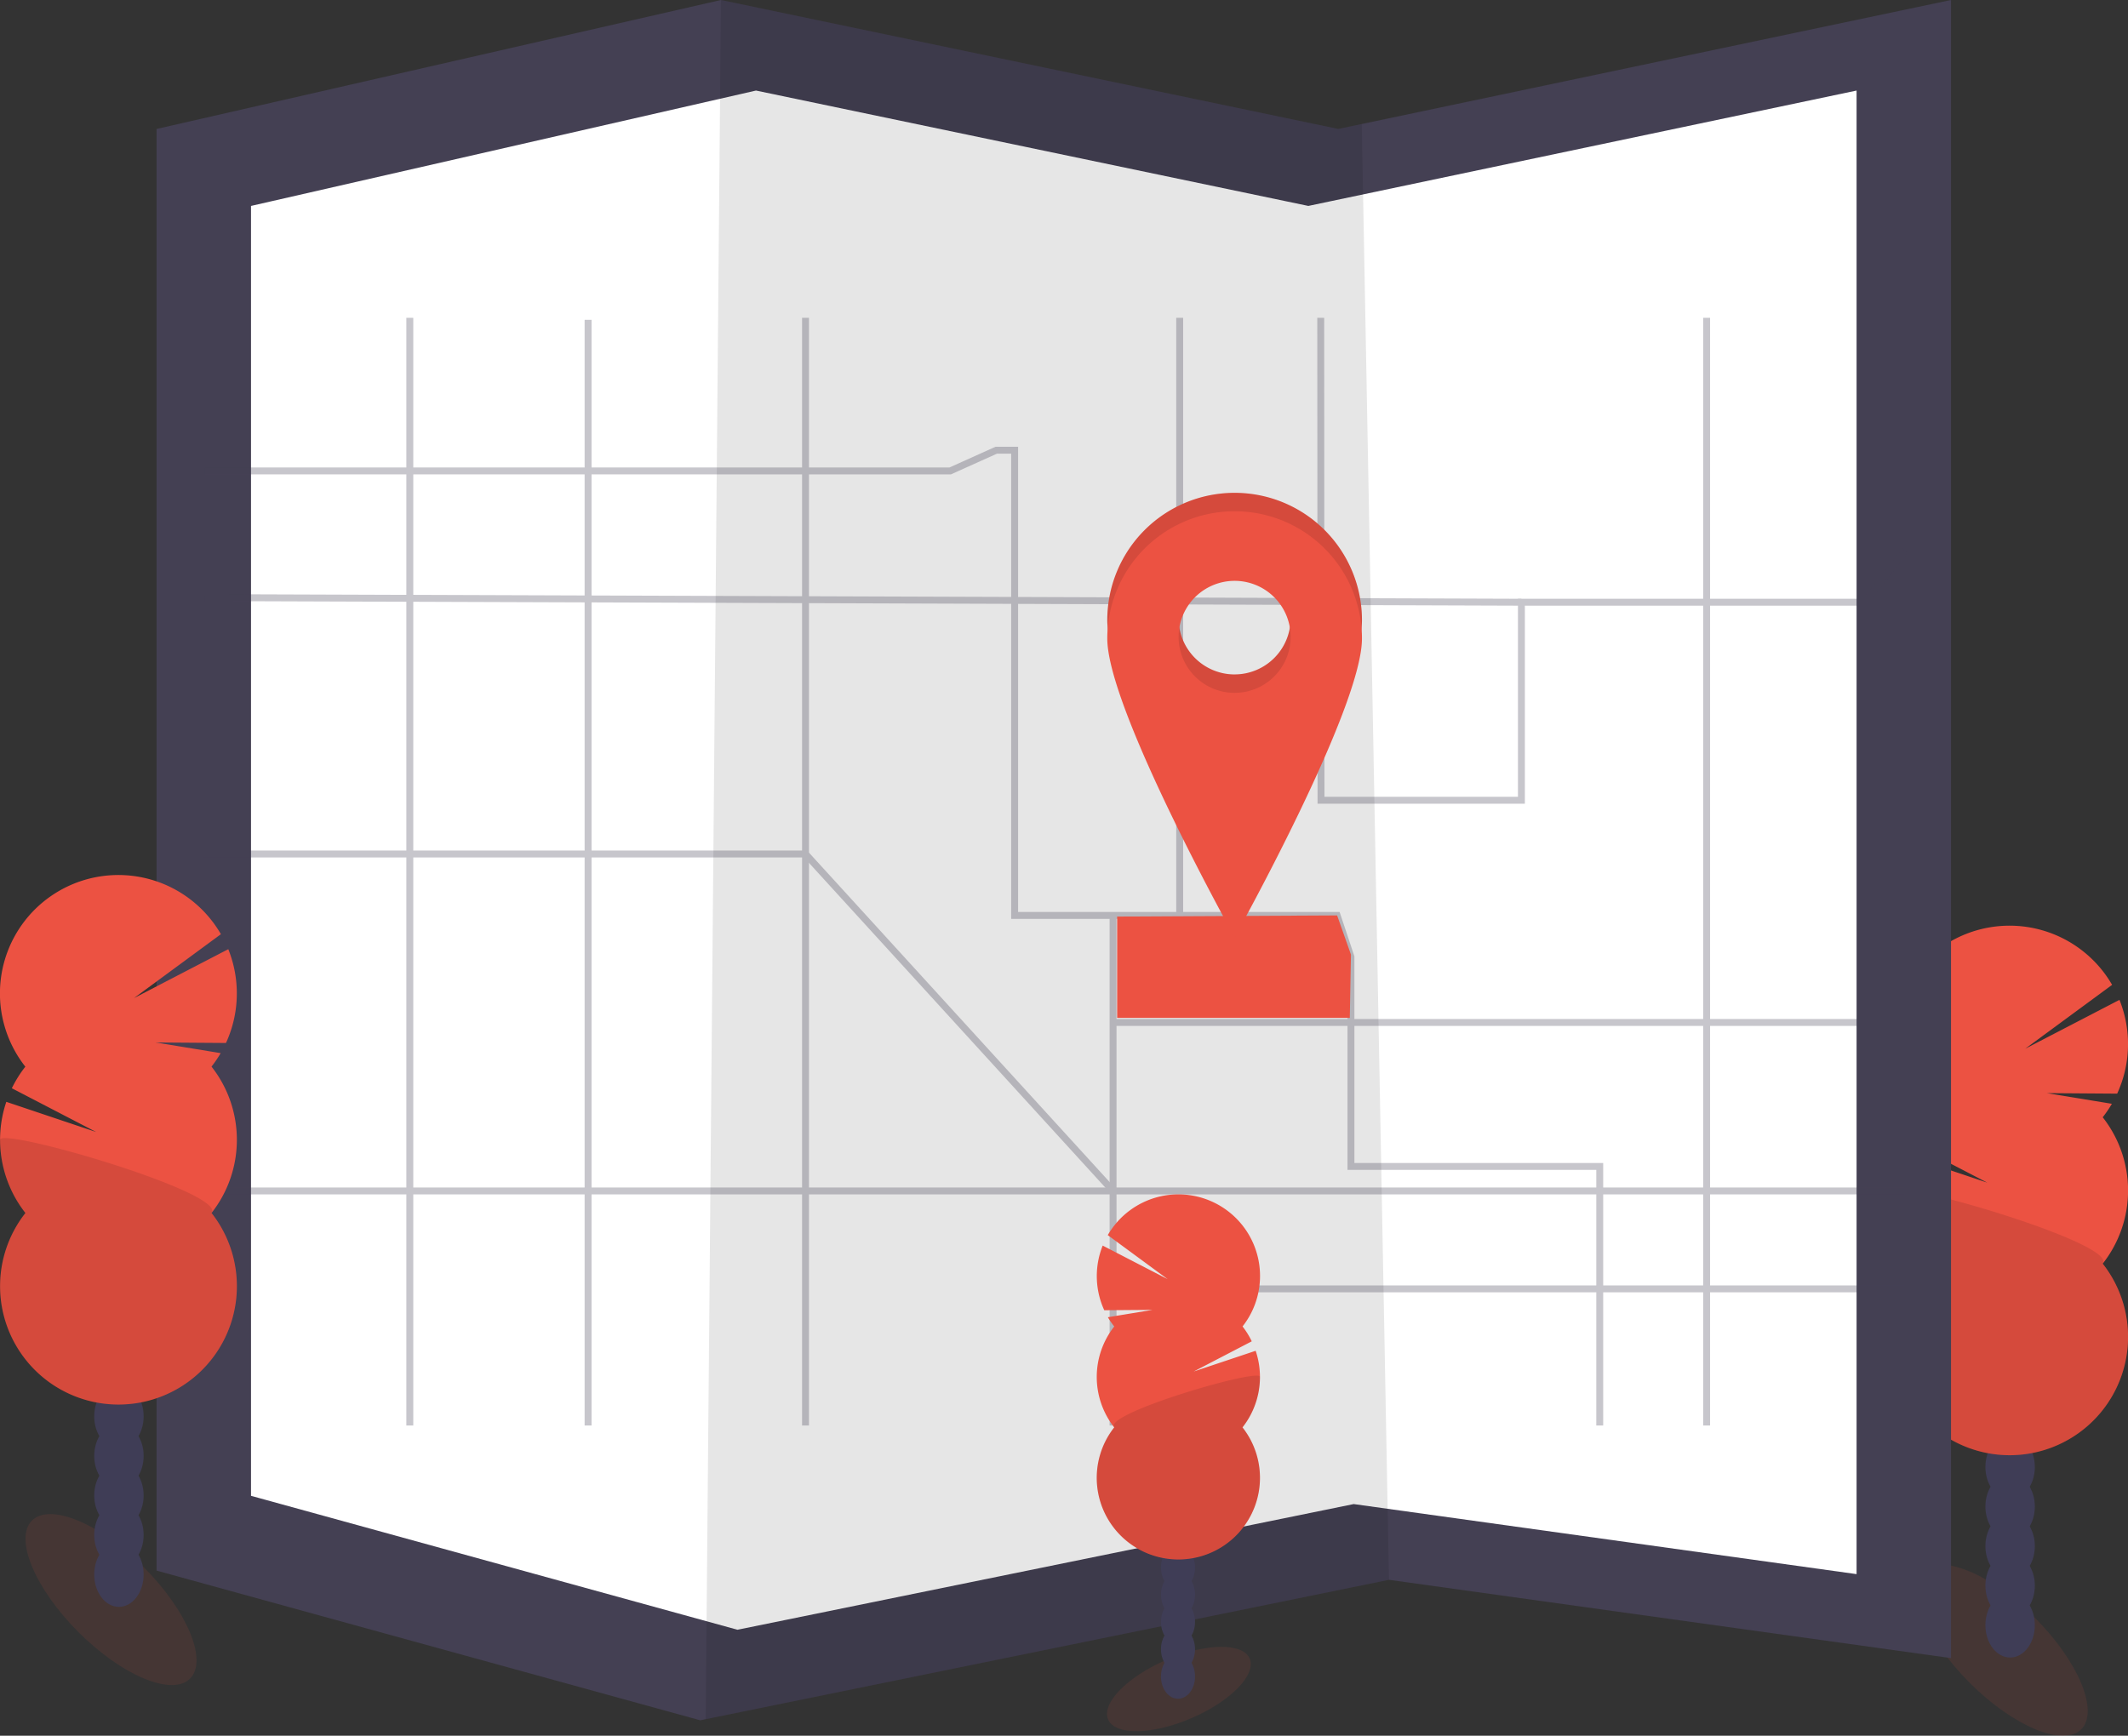 <svg xmlns="http://www.w3.org/2000/svg" id="e937dd5c-1a88-46eb-b274-68931cd56025" width="923.8" height="753.71" data-name="Layer 1" viewBox="0 0 923.8 753.71"><rect x="0" y="0" width="923.8" height="753.71" fill="#333333" stroke="none"/><title>map</title><ellipse cx="1007.29" cy="789.73" fill="#ec5242" opacity=".1" rx="19.99" ry="48.53" transform="translate(-401.49 870.42) rotate(-45)"/><ellipse cx="872.63" cy="705.7" fill="#3f3d56" rx="10.73" ry="14.05"/><ellipse cx="872.63" cy="688.53" fill="#3f3d56" rx="10.73" ry="14.05"/><ellipse cx="872.63" cy="671.36" fill="#3f3d56" rx="10.73" ry="14.05"/><ellipse cx="872.63" cy="654.19" fill="#3f3d56" rx="10.73" ry="14.05"/><ellipse cx="872.63" cy="637.02" fill="#3f3d56" rx="10.73" ry="14.05"/><ellipse cx="872.63" cy="619.85" fill="#3f3d56" rx="10.73" ry="14.05"/><ellipse cx="872.63" cy="602.68" fill="#3f3d56" rx="10.73" ry="14.05"/><path fill="#ec5242" d="M1050.9,558.33a51.13,51.13,0,0,0,4-5.88l-28.2-4.63,30.5.22a51.54,51.54,0,0,0,1-40.73l-40.91,21.23L1055,500.8a51.41,51.41,0,1,0-84.9,57.53,51.16,51.16,0,0,0-5.86,9.37l36.6,19-39-13.1a51.45,51.45,0,0,0,8.29,48.27,51.4,51.4,0,1,0,80.8,0,51.41,51.41,0,0,0,0-63.56Z" transform="translate(-138.1 -73.15)"/><path d="M959.1,590.11a51.16,51.16,0,0,0,11,31.78,51.4,51.4,0,1,0,80.8,0C1057.79,613.15,959.1,584.34,959.1,590.11Z" opacity=".1" transform="translate(-138.1 -73.15)"/><polygon fill="#444053" points="846.97 0 846.97 720 602.97 686 306.36 746.51 303.97 747 67.97 682 67.97 56 312.97 0 580.97 56 591.16 53.85 846.97 0"/><polygon fill="#fff" points="805.97 39.32 805.97 683.53 587.66 653.11 322.27 707.25 320.13 707.68 108.97 649.53 108.97 89.42 328.19 39.32 567.97 89.42 577.09 87.5 805.97 39.32"/><polygon points="602.97 686 306.36 746.51 312.97 0 580.97 56 591.16 53.85 602.97 686" opacity=".1"/><g opacity=".3"><polyline fill="none" stroke="#444053" stroke-miterlimit="10" stroke-width="3" points="573.35 138 573.47 347.5 660.47 347.5 660.47 261.5 809.47 261.5 826.97 239.06"/><polyline fill="none" stroke="#444053" stroke-miterlimit="10" stroke-width="3" points="88.97 204.5 412.47 204.5 432.47 195.5 440.47 195.5 440.47 397.5 580.47 397.5 586.47 415.5 586.47 506.5 694.47 506.5 694.47 619"/><line x1="483.2" x2="483.2" y1="619" y2="397.5" fill="none" stroke="#444053" stroke-miterlimit="10" stroke-width="3"/><line x1="826.97" x2="483.2" y1="559.66" y2="559.66" fill="none" stroke="#444053" stroke-miterlimit="10" stroke-width="3"/><line x1="740.87" x2="740.87" y1="138" y2="619" fill="none" stroke="#444053" stroke-miterlimit="10" stroke-width="3"/><line x1="87.97" x2="826.97" y1="517.14" y2="517.14" fill="none" stroke="#444053" stroke-miterlimit="10" stroke-width="3"/><line x1="177.91" x2="177.91" y1="619" y2="138" fill="none" stroke="#444053" stroke-miterlimit="10" stroke-width="3"/><line x1="349.69" x2="349.69" y1="138" y2="619" fill="none" stroke="#444053" stroke-miterlimit="10" stroke-width="3"/><line x1="88.97" x2="660.47" y1="259.5" y2="261.5" fill="none" stroke="#444053" stroke-miterlimit="10" stroke-width="3"/><line x1="255.3" x2="255.3" y1="138.87" y2="619" fill="none" stroke="#444053" stroke-miterlimit="10" stroke-width="3"/><polyline fill="none" stroke="#444053" stroke-miterlimit="10" stroke-width="3" points="87.97 370.82 349.69 370.82 483.2 517.14"/><line x1="512.12" x2="512.12" y1="138" y2="397.5" fill="none" stroke="#444053" stroke-miterlimit="10" stroke-width="3"/><line x1="483.2" x2="826.97" y1="443.98" y2="443.98" fill="none" stroke="#444053" stroke-miterlimit="10" stroke-width="3"/></g><polygon fill="#ec5242" points="585.97 442 484.97 442 484.97 398 580.47 397.5 586.47 414.5 585.97 442"/><path fill="#ec5242" d="M674.07,287.15a55.28,55.28,0,0,0-55.28,55.28c0,30.53,55.28,129.72,55.28,129.72S729.35,373,729.35,342.43A55.28,55.28,0,0,0,674.07,287.15Zm0,78.86a24.32,24.32,0,1,1,24.32-24.32A24.32,24.32,0,0,1,674.07,366Z" transform="translate(-138.1 -73.15)"/><path d="M674.07,287.15a55.28,55.28,0,0,0-55.28,55.28c0,30.53,55.28,129.72,55.28,129.72S729.35,373,729.35,342.43A55.28,55.28,0,0,0,674.07,287.15Zm0,78.86a24.32,24.32,0,1,1,24.32-24.32A24.32,24.32,0,0,1,674.07,366Z" opacity=".1" transform="translate(-138.1 -73.15)"/><path fill="#ec5242" d="M674.07,295.15a55.28,55.28,0,0,0-55.28,55.28c0,30.53,55.28,129.72,55.28,129.72S729.35,381,729.35,350.43A55.28,55.28,0,0,0,674.07,295.15Zm0,78.86a24.32,24.32,0,1,1,24.32-24.32A24.32,24.32,0,0,1,674.07,374Z" transform="translate(-138.1 -73.15)"/><ellipse cx="649.86" cy="806.61" fill="#ec5242" opacity=".1" rx="33.45" ry="13.78" transform="translate(-404.13 249.64) rotate(-23.3)"/><ellipse cx="511.39" cy="727.97" fill="#3f3d56" rx="7.4" ry="9.68"/><ellipse cx="511.39" cy="716.13" fill="#3f3d56" rx="7.4" ry="9.68"/><ellipse cx="511.39" cy="704.3" fill="#3f3d56" rx="7.4" ry="9.68"/><ellipse cx="511.39" cy="692.47" fill="#3f3d56" rx="7.4" ry="9.68"/><ellipse cx="511.39" cy="680.63" fill="#3f3d56" rx="7.4" ry="9.68"/><ellipse cx="511.39" cy="668.8" fill="#3f3d56" rx="7.4" ry="9.68"/><ellipse cx="511.39" cy="656.97" fill="#3f3d56" rx="7.4" ry="9.68"/><path fill="#ec5242" d="M621.8,649.13a36.12,36.12,0,0,1-2.76-4l19.44-3.2-21,.16a35.54,35.54,0,0,1-.68-28.07L645,628.6l-26-19.12a35.43,35.43,0,1,1,58.51,39.65,35.55,35.55,0,0,1,4,6.46L656.3,668.7l26.9-9a35.45,35.45,0,0,1-5.71,33.27,35.43,35.43,0,1,1-55.69,0,35.44,35.44,0,0,1,0-43.81Z" transform="translate(-138.1 -73.15)"/><path d="M685.07,671a35.28,35.28,0,0,1-7.58,21.91,35.43,35.43,0,1,1-55.69,0C617.05,686.91,685.07,667.06,685.07,671Z" opacity=".1" transform="translate(-138.1 -73.15)"/><ellipse cx="186.29" cy="767.73" fill="#ec5242" opacity=".1" rx="19.99" ry="48.53" transform="translate(-626.4 283.44) rotate(-45)"/><ellipse cx="51.63" cy="683.7" fill="#3f3d56" rx="10.73" ry="14.05"/><ellipse cx="51.63" cy="666.53" fill="#3f3d56" rx="10.73" ry="14.05"/><ellipse cx="51.63" cy="649.36" fill="#3f3d56" rx="10.73" ry="14.05"/><ellipse cx="51.63" cy="632.19" fill="#3f3d56" rx="10.73" ry="14.05"/><ellipse cx="51.63" cy="615.02" fill="#3f3d56" rx="10.73" ry="14.05"/><ellipse cx="51.63" cy="597.85" fill="#3f3d56" rx="10.73" ry="14.05"/><ellipse cx="51.63" cy="580.68" fill="#3f3d56" rx="10.73" ry="14.05"/><path fill="#ec5242" d="M229.9,536.33a51.13,51.13,0,0,0,4-5.88l-28.2-4.63,30.5.22a51.54,51.54,0,0,0,1-40.73l-40.91,21.23L234,478.8a51.41,51.41,0,1,0-84.9,57.53,51.16,51.16,0,0,0-5.86,9.37l36.6,19-39-13.1a51.45,51.45,0,0,0,8.29,48.27,51.4,51.4,0,1,0,80.8,0,51.41,51.41,0,0,0,0-63.56Z" transform="translate(-138.1 -73.15)"/><path d="M138.1,568.11a51.16,51.16,0,0,0,11,31.78,51.4,51.4,0,1,0,80.8,0C236.79,591.15,138.1,562.34,138.1,568.11Z" opacity=".1" transform="translate(-138.1 -73.15)"/></svg>